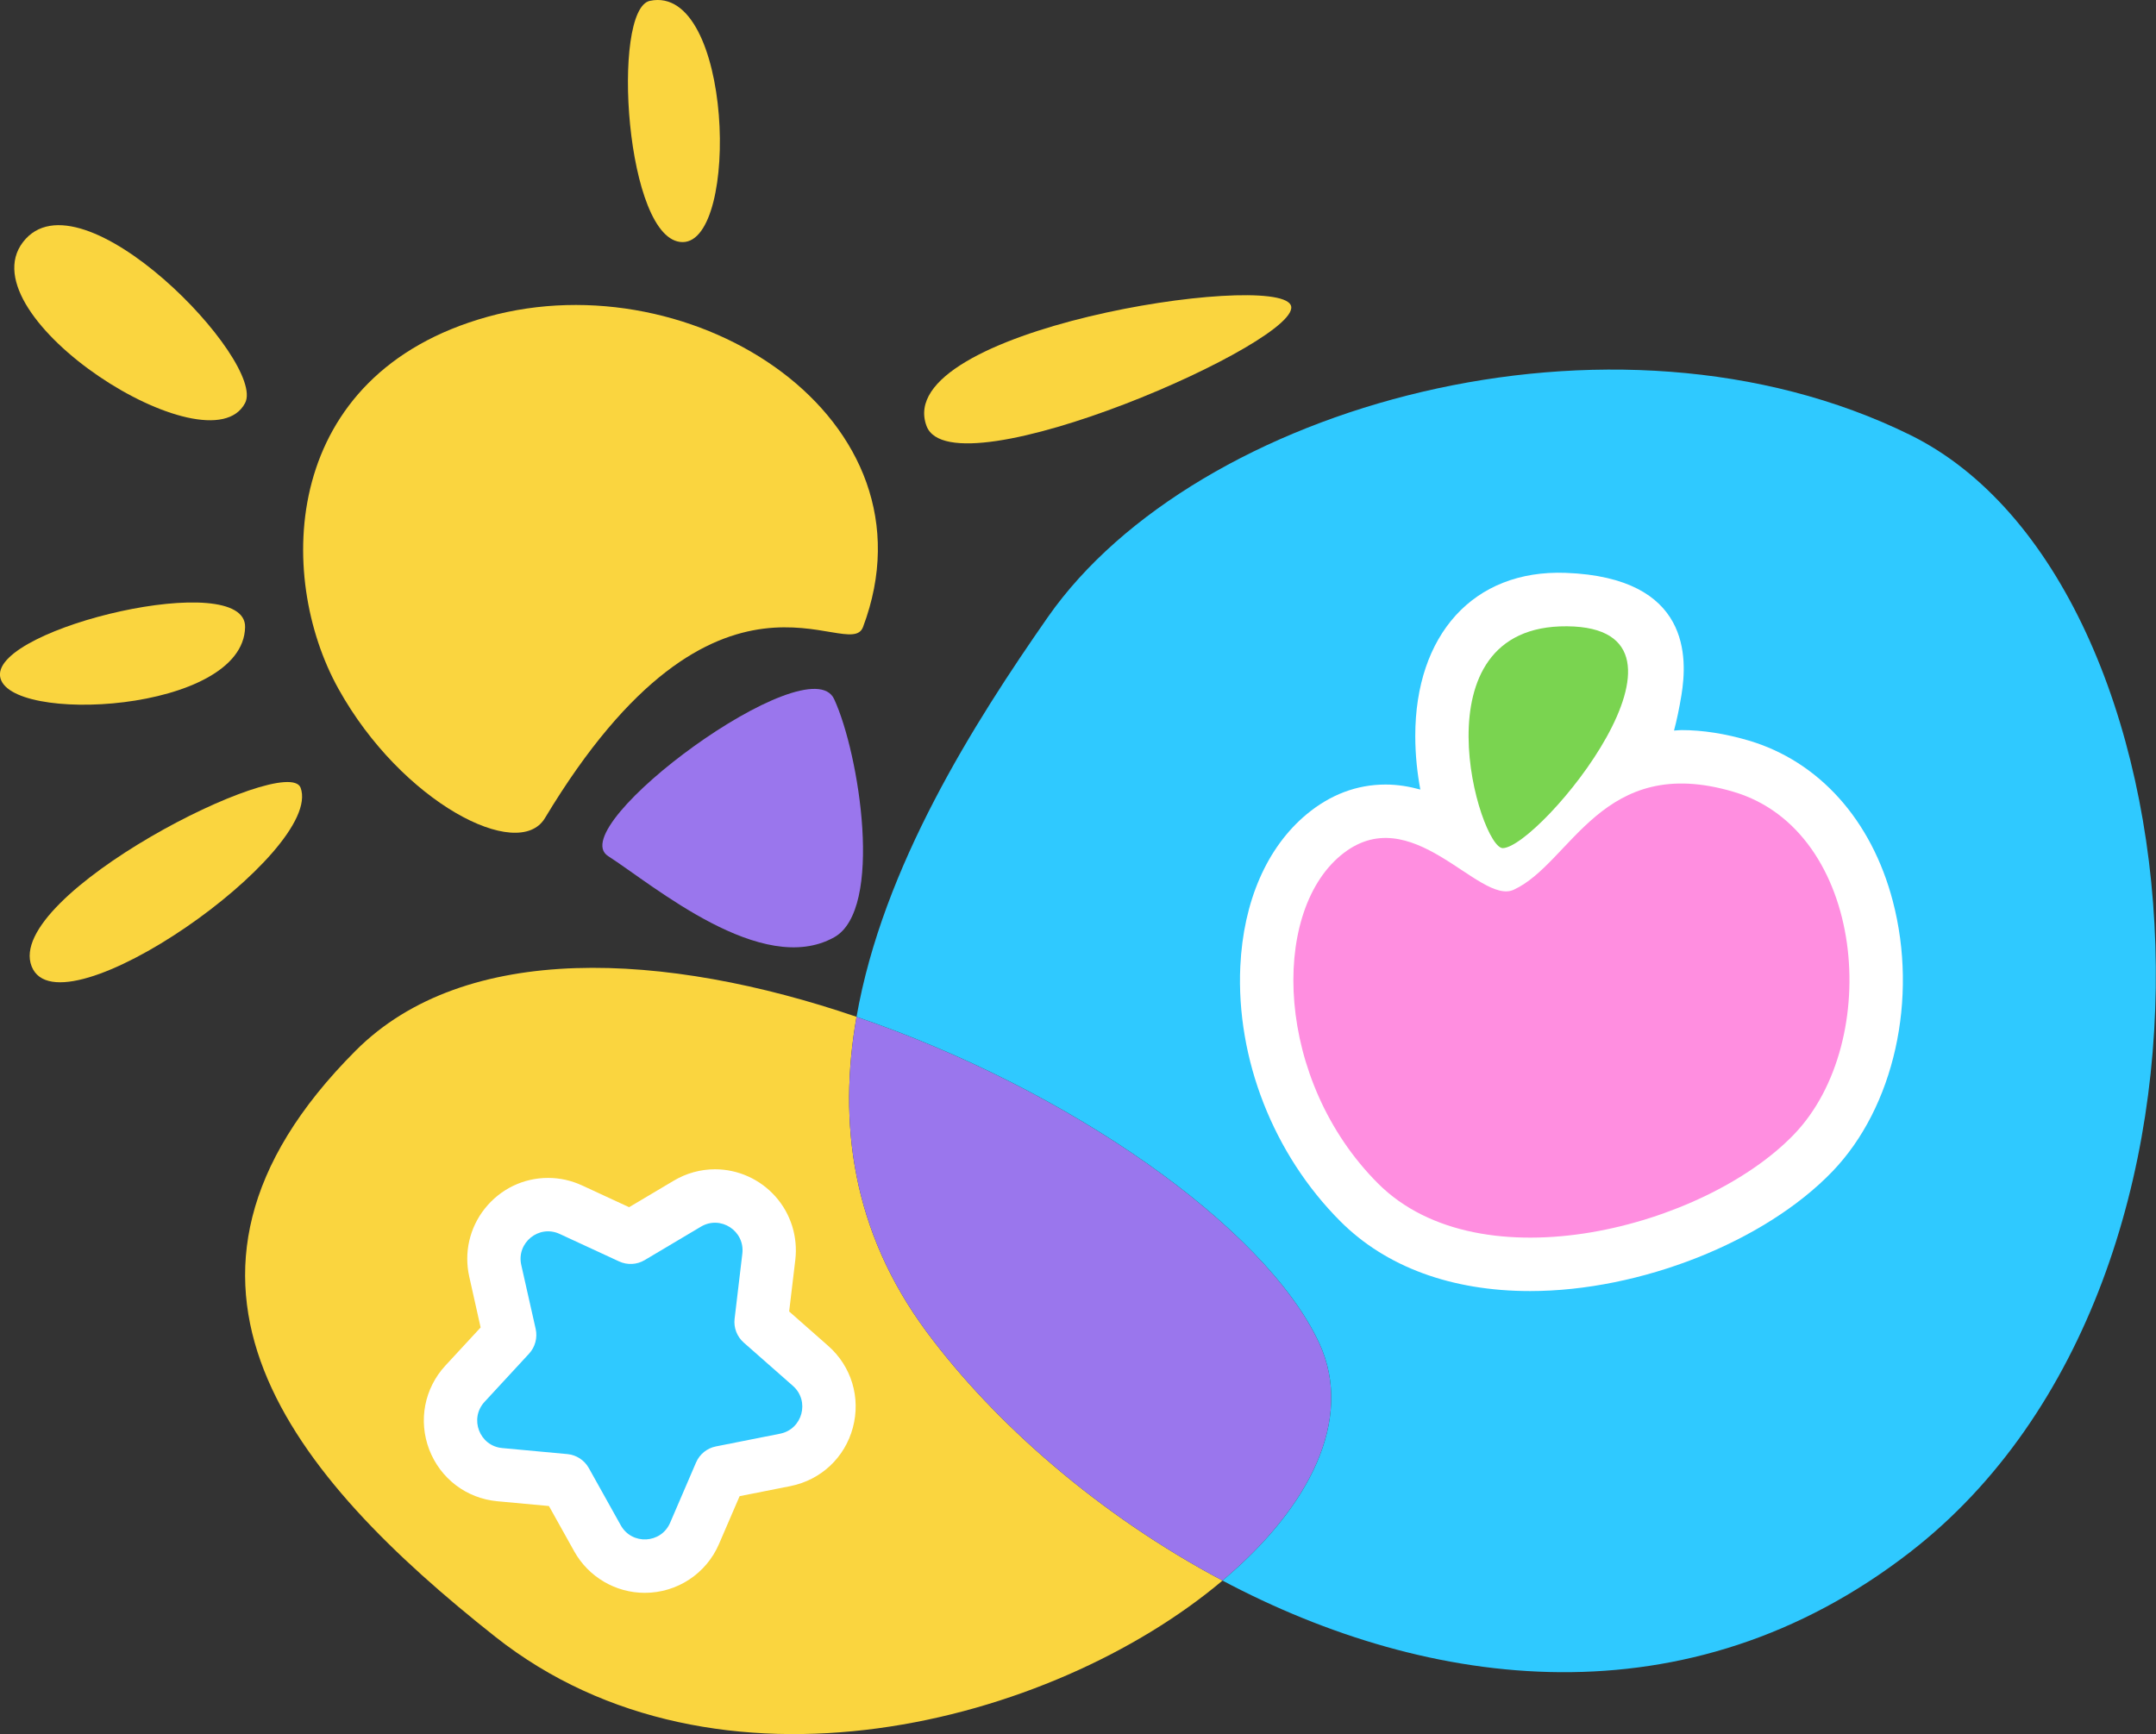 <svg xmlns="http://www.w3.org/2000/svg" xmlns:xlink="http://www.w3.org/1999/xlink" zoomAndPan="magnify" preserveAspectRatio="xMidYMid meet" version="1.0" viewBox="118.72 131.9 139.46 112.19"><rect x="118.72" y="131.9" width="139.46" height="112.19" fill="#333333" stroke="none"/><defs><clipPath id="6f42186dc3"><path d="M 134.547 194.43 L 197.875 194.43 L 197.875 244.09 L 134.547 244.09 Z M 134.547 194.43 " clip-rule="nonzero"/></clipPath><clipPath id="e74d5dc52b"><path d="M 174.035 155.781 L 258.172 155.781 L 258.172 240.191 L 174.035 240.191 Z M 174.035 155.781 " clip-rule="nonzero"/></clipPath></defs><g clip-path="url(#6f42186dc3)"><path fill="#fad53f" d="M 197.797 234.156 C 186.742 243.48 165.07 249.113 150.75 237.785 C 137.746 227.496 126.883 214.738 141.727 199.871 C 148.805 192.777 161.762 193.461 174.125 197.684 C 172.922 204.523 173.828 211.543 178.652 218.055 C 183.016 223.941 189.812 229.918 197.797 234.156 " fill-opacity="1" fill-rule="nonzero"/></g><path fill="#9a76ed" d="M 197.797 234.156 C 189.812 229.918 183.016 223.941 178.652 218.055 C 173.828 211.543 172.922 204.523 174.125 197.684 C 187.707 202.309 200.559 211.23 204.062 218.812 C 206.316 223.719 203.438 229.414 197.797 234.156 " fill-opacity="1" fill-rule="nonzero"/><g clip-path="url(#e74d5dc52b)"><path fill="#2fc9ff" d="M 242.277 232.312 C 227.883 243.48 211.156 241.25 197.797 234.156 C 203.438 229.414 206.316 223.719 204.062 218.812 C 200.559 211.23 187.707 202.309 174.125 197.684 C 175.816 187.992 181.711 178.684 186.516 171.801 C 196.062 158.164 222.984 150.539 242.277 160.039 C 261.574 169.539 265.281 214.473 242.277 232.312 " fill-opacity="1" fill-rule="nonzero"/></g><path fill="#9a76ed" d="M 172.676 192.539 C 175.898 190.746 174.312 180.672 172.676 177.129 C 171.039 173.582 155.082 185.367 158.051 187.281 C 161.02 189.195 168.004 195.145 172.676 192.539 " fill-opacity="1" fill-rule="nonzero"/><path fill="#fad53f" d="M 153.969 184.828 C 152.246 187.695 144.695 183.812 140.613 176.465 C 136.531 169.125 136.902 156.113 150.258 152.395 C 163.617 148.68 179.617 159 174.543 172.469 C 173.629 174.895 165.176 166.195 153.969 184.828 " fill-opacity="1" fill-rule="nonzero"/><path fill="#fad53f" d="M 178.652 159.457 C 180.312 163.918 203.32 153.84 202.207 151.629 C 201.094 149.422 176.332 153.238 178.652 159.457 " fill-opacity="1" fill-rule="nonzero"/><path fill="#fad53f" d="M 162.875 147.562 C 166.586 147.562 166.113 130.836 160.762 131.953 C 158.227 132.48 159.164 147.562 162.875 147.562 " fill-opacity="1" fill-rule="nonzero"/><path fill="#fad53f" d="M 134.574 172.469 C 134.645 168.656 118.352 172.492 118.723 175.641 C 119.094 178.789 134.473 178.043 134.574 172.469 " fill-opacity="1" fill-rule="nonzero"/><path fill="#ffffff" d="M 241.152 190.184 C 239.773 184.938 236.379 181.16 231.844 179.812 C 230.32 179.363 228.852 179.133 227.477 179.133 C 227.312 179.133 227.168 179.16 227.004 179.164 C 227.184 178.48 227.344 177.723 227.484 176.867 C 227.867 174.512 228.117 169.266 220 168.961 C 214 168.738 210.266 173.004 210.266 179.512 C 210.266 180.793 210.406 181.973 210.594 182.98 C 209.883 182.785 209.137 182.656 208.344 182.656 C 206.492 182.656 204.77 183.305 203.23 184.586 C 200.664 186.727 199.145 190.219 198.949 194.422 C 198.676 200.414 201.09 206.574 205.414 210.906 C 208.363 213.863 212.609 215.426 217.695 215.426 C 224.82 215.426 232.859 212.246 237.242 207.695 C 241.242 203.539 242.816 196.504 241.152 190.184 " fill-opacity="1" fill-rule="nonzero"/><path fill="#ffffff" d="M 216.934 183.488 C 216.762 183.426 216.57 183.383 216.367 183.355 C 216.512 183.496 216.715 183.508 216.934 183.488 " fill-opacity="1" fill-rule="nonzero"/><path fill="#fad53f" d="M 134.574 157.973 C 135.969 155.305 123.914 142.73 120.207 147.562 C 116.496 152.395 132.246 162.434 134.574 157.973 " fill-opacity="1" fill-rule="nonzero"/><path fill="#ff8ee0" d="M 216.637 189.461 C 220.383 187.734 222.328 180.594 230.863 183.129 C 239.398 185.66 240.555 199.277 234.758 205.297 C 228.965 211.312 214.492 215.113 207.852 208.461 C 201.215 201.812 200.875 191.047 205.438 187.246 C 210 183.445 214.387 190.5 216.637 189.461 " fill-opacity="1" fill-rule="nonzero"/><path fill="#7ad450" d="M 215.934 186.77 C 214.434 186.824 210.133 172.336 220.082 172.418 C 230.035 172.5 218.324 186.688 215.934 186.77 " fill-opacity="1" fill-rule="nonzero"/><path fill="#ffffff" d="M 160.426 234.949 C 158.539 234.949 156.789 233.922 155.867 232.27 L 154.227 229.332 L 150.883 229.023 C 148.887 228.836 147.203 227.555 146.484 225.68 C 145.77 223.805 146.168 221.723 147.531 220.246 L 149.809 217.781 L 149.074 214.496 C 148.723 212.938 149.094 211.328 150.086 210.082 C 151.09 208.824 152.578 208.105 154.172 208.105 C 154.934 208.105 155.668 208.27 156.367 208.59 L 159.414 210 L 162.301 208.285 C 163.113 207.801 164.035 207.547 164.969 207.547 C 166.461 207.547 167.891 208.191 168.887 209.316 C 169.875 210.43 170.34 211.922 170.164 213.41 L 169.766 216.746 L 172.289 218.969 C 173.797 220.293 174.406 222.324 173.887 224.262 C 173.367 226.203 171.82 227.648 169.852 228.043 L 166.562 228.695 L 165.23 231.785 C 164.406 233.707 162.52 234.949 160.426 234.949 " fill-opacity="1" fill-rule="nonzero"/><path fill="#2fc9ff" d="M 166.738 213 C 166.91 211.535 165.332 210.504 164.062 211.258 L 160.422 213.422 C 159.918 213.723 159.297 213.754 158.766 213.508 L 154.922 211.73 C 153.582 211.109 152.113 212.297 152.438 213.738 L 153.371 217.879 C 153.496 218.449 153.336 219.051 152.938 219.48 L 150.062 222.594 C 149.062 223.68 149.734 225.445 151.203 225.582 L 155.422 225.973 C 156.004 226.027 156.523 226.367 156.809 226.879 L 158.875 230.582 C 159.598 231.871 161.48 231.773 162.066 230.418 L 163.742 226.52 C 163.973 225.98 164.453 225.59 165.027 225.477 L 169.184 224.652 C 170.629 224.363 171.117 222.539 170.012 221.562 L 166.832 218.762 C 166.391 218.375 166.168 217.797 166.238 217.215 L 166.738 213 " fill-opacity="1" fill-rule="nonzero"/><path fill="#fad53f" d="M 138.164 182.863 C 137.297 180.531 118.953 189.816 120.766 194.418 C 122.578 199.016 139.695 186.992 138.164 182.863 " fill-opacity="1" fill-rule="nonzero"/></svg>